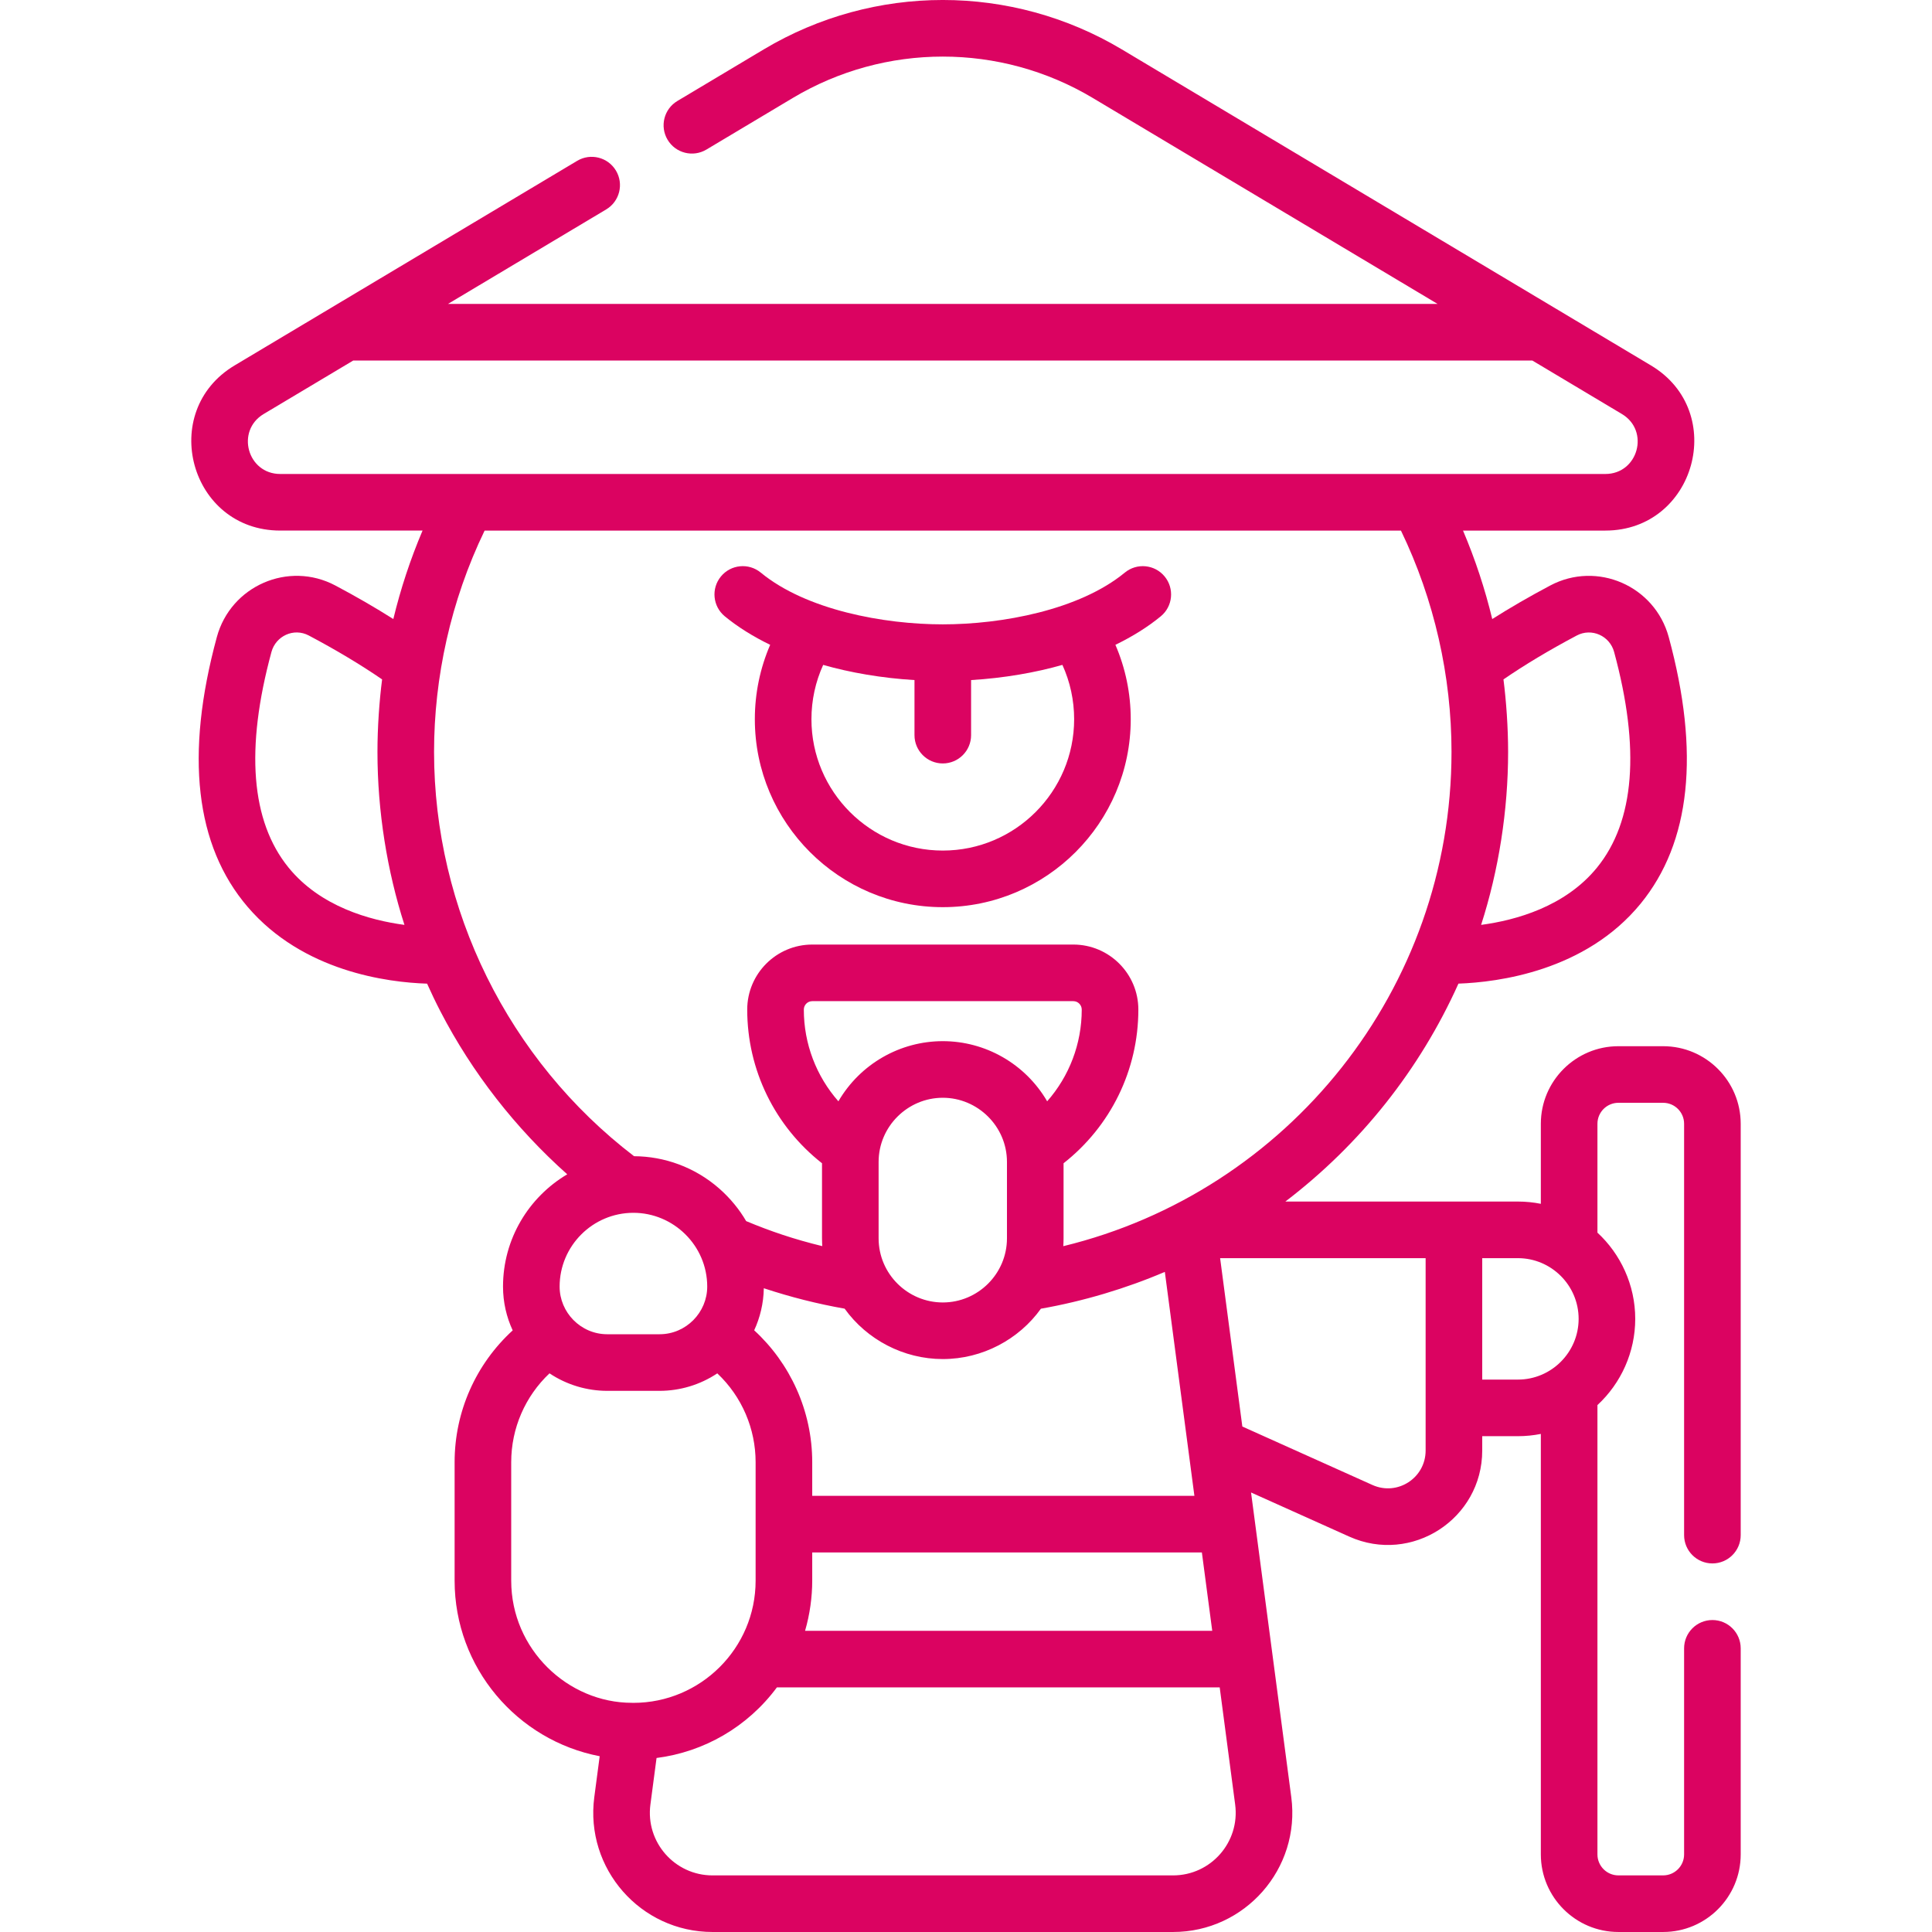 <?xml version="1.0"?>
<svg xmlns="http://www.w3.org/2000/svg" xmlns:xlink="http://www.w3.org/1999/xlink" xmlns:svgjs="http://svgjs.com/svgjs" version="1.1" width="512" height="512" x="0" y="0" viewBox="0 0 512 512" style="enable-background:new 0 0 512 512" xml:space="preserve" class=""><g><g xmlns="http://www.w3.org/2000/svg"><path d="m298.086 151.746c-12.059 9.925-32.612 13.715-48.238 13.715-15.611 0-36.188-3.797-48.239-13.716-3.198-2.633-7.925-2.174-10.557 1.024s-2.174 7.924 1.024 10.557c3.448 2.838 7.51 5.364 12.027 7.559-2.672 6.188-4.063 12.874-4.063 19.715 0 27.464 22.344 49.808 49.808 49.808s49.809-22.344 49.809-49.808c0-6.841-1.391-13.527-4.063-19.715 4.516-2.194 8.577-4.719 12.025-7.557 3.198-2.632 3.657-7.359 1.025-10.557-2.633-3.199-7.358-3.658-10.558-1.025zm-48.238 73.662c-19.193 0-34.808-15.615-34.808-34.808 0-5.011 1.064-9.901 3.11-14.395 7.113 2.037 15.524 3.502 24.198 4.021v14.596c0 4.142 3.358 7.5 7.5 7.5s7.5-3.358 7.5-7.5v-14.596c8.677-.52 17.107-1.99 24.199-4.021 2.045 4.493 3.11 9.384 3.11 14.395 0 19.193-15.615 34.808-34.809 34.808z" fill="#db0361" data-original="#000000" style=""/><path d="m116.717 268.026c8.414 16.253 19.903 30.969 33.608 43.18-10.177 6.021-17.02 17.103-17.02 29.76 0 4.143.923 8.072 2.563 11.602-9.734 8.908-15.391 21.498-15.391 34.921v31.402c0 23.072 16.579 42.335 38.447 46.528l-1.432 10.851c-2.489 18.895 12.218 35.73 31.333 35.73h122.047c19.058 0 33.829-16.78 31.332-35.733-.102-.77-1.189-9.007-10.663-80.742l26.016 11.69c16.551 7.438 35.249-4.688 35.249-22.805v-3.804h9.457c2.079 0 4.11-.209 6.076-.6v111.436c0 11.335 9.222 20.557 20.557 20.557h11.852c11.335 0 20.557-9.222 20.557-20.557v-54.614c0-4.142-3.358-7.5-7.5-7.5s-7.5 3.358-7.5 7.5v54.614c0 3.064-2.493 5.557-5.557 5.557h-11.852c-3.064 0-5.557-2.493-5.557-5.557v-119.08c6.261-5.786 10.016-14.04 10.016-22.848 0-9.012-3.911-17.211-10.016-22.848v-28.854c0-3.064 2.493-5.557 5.557-5.557h11.852c3.064 0 5.557 2.493 5.557 5.557v109.015c0 4.142 3.358 7.5 7.5 7.5s7.5-3.358 7.5-7.5v-109.013c0-11.335-9.222-20.557-20.557-20.557h-11.852c-11.335 0-20.557 9.222-20.557 20.557v21.211c-1.966-.391-3.997-.6-6.076-.6-6.602 0-55.031 0-61.63 0 19.872-15.148 35.614-34.923 45.871-57.753 10.469-.371 33.661-3.313 48.28-21.19 13.268-16.225 15.773-39.993 7.449-70.644-3.693-13.599-19.002-20.249-31.405-13.671-5.528 2.931-10.656 5.904-15.366 8.889-1.933-8.017-4.527-15.864-7.746-23.444h37.712c23.867 0 32.603-31.522 12.078-43.775-10.659-6.367-127.218-75.985-140.236-83.76-29.19-17.425-65.615-17.447-94.844.001l-22.911 13.684c-3.556 2.124-4.717 6.729-2.593 10.285 2.124 3.557 6.731 4.717 10.285 2.593l22.909-13.683c24.458-14.6 54.976-14.618 79.464-.001l91.388 54.586h-262.239l41.917-25.037c3.556-2.124 4.717-6.729 2.593-10.285s-6.729-4.717-10.285-2.593c-106.147 63.4-66.216 39.548-90.762 54.208-20.462 12.216-11.876 43.776 12.077 43.776h37.712c-3.219 7.581-5.813 15.428-7.746 23.445-4.709-2.985-9.837-5.958-15.366-8.89-12.426-6.589-27.719.095-31.405 13.671-8.478 31.216-5.73 55.273 8.167 71.502 14.69 17.155 37.095 20.005 47.551 20.341 1.113 2.48 2.286 4.932 3.535 7.346zm276.09 65.399h9.457c8.835 0 16.077 7.195 16.09 16.066 0 .008.001.016.001.024s-.001.016-.001.024c-.014 8.83-7.215 16.066-16.09 16.066h-9.457zm6.859-134.169c0-6.502-.502-13.507-1.231-19.206 5.639-3.876 12.152-7.777 19.421-11.631 3.951-2.096 8.743.083 9.901 4.351 6.969 25.659 5.445 44.887-4.53 57.148-8.429 10.363-21.559 13.965-30.716 15.188 4.669-14.506 7.155-30.358 7.155-45.85zm-323.197 30.661c-9.974-12.262-11.498-31.489-4.529-57.148 1.142-4.206 5.886-6.48 9.902-4.351 7.27 3.855 13.782 7.756 19.42 11.631-.723 5.646-1.231 12.569-1.231 19.206 0 15.786 2.57 31.612 7.154 45.849-9.159-1.223-22.288-4.825-30.716-15.187zm91.394 91.49c10.588 0 19.558 8.645 19.558 19.558 0 6.856-5.613 12.606-12.588 12.622-.012 0-.023.002-.035.002h-13.869c-.012 0-.023-.002-.035-.002-7.002-.016-12.588-5.785-12.588-12.622-.001-10.784 8.773-19.558 19.557-19.558zm.002 129.866c-.1 0-.509-.01-.409-.01-16.915 0-31.979-14.128-31.979-32.373v-31.402c0-9.003 3.716-17.47 10.147-23.54 4.649 3.106 10.035 4.64 15.294 4.64h.01 13.869.01c5.324 0 10.687-1.565 15.283-4.634 6.559 6.173 10.157 14.738 10.157 23.533v31.402c.002 17.949-14.63 32.384-32.382 32.384zm81.983-175.355c-11.253 0-21.833 5.966-27.644 15.905-.007.011-.014.022-.021.034-5.845-6.638-9.161-15.225-9.161-24.305 0-1.232 1.002-2.234 2.234-2.234h69.184c1.232 0 2.234 1.002 2.234 2.234 0 9.081-3.316 17.668-9.161 24.305-.004-.007-.009-.014-.014-.021-5.815-9.956-16.403-15.918-27.651-15.918zm17.008 32.008v20.233c0 9.383-7.655 17.008-17.007 17.008-9.256 0-17.007-7.536-17.007-17.007v-20.233c0-9.414 7.73-17.007 17.007-17.007 9.231-.002 17.007 7.55 17.007 17.006zm-43.021 38.883c5.894 8.208 15.6 13.357 26.013 13.357 10.542 0 20.187-5.234 26.004-13.345 11.286-1.98 22.581-5.371 32.843-9.758 2.993 22.674 5.082 38.509 7.834 59.353h-101.28v-8.928c0-13.636-5.88-26.227-15.381-34.943 1.538-3.315 2.485-7.122 2.55-11.149 7.108 2.349 14.247 4.151 21.417 5.413zm94.675 64.607 2.745 20.765h-107.903c1.265-4.338 1.897-8.931 1.897-13.291v-7.474zm-7.638 85.584h-122.047c-10.013 0-17.773-8.815-16.461-18.771l1.629-12.343c12.542-1.604 24.09-8.19 31.89-18.706h117.353l4.097 31.047c1.308 9.93-6.42 18.773-16.461 18.773zm66.934-163.575v50.986c0 7.246-7.45 12.111-14.101 9.123l-34.472-15.49-5.889-44.619zm-96.019-3.175c.033-.51.069-1.423.069-2.091v-19.883c12.476-9.798 19.819-24.705 19.819-40.724 0-9.503-7.731-17.234-17.234-17.234h-69.184c-9.503 0-17.234 7.731-17.234 17.234 0 16.02 7.343 30.926 19.819 40.724v19.883c0 .718.045 1.731.068 2.079-7.424-1.809-13.702-3.928-20.166-6.63-1.764-3.035-4.188-6.035-7.085-8.585-.024-.021-.047-.041-.071-.062-6.497-5.685-14.564-8.515-22.554-8.554-33.369-25.533-53.003-65.462-53.003-107.152 0-19.7 4.41-40.039 13.4-58.645h242.836c8.857 18.331 13.4 38.633 13.4 58.645-.001 62.912-43.346 116.528-102.88 130.995zm-207.518-204.639c-8.714 0-11.842-11.446-4.387-15.897l23.732-14.172h312.468l23.733 14.173c7.466 4.457 4.311 15.896-4.388 15.896-17.552 0-333.738 0-351.158 0z" fill="#db0361" data-original="#000000" style=""/></g></g></svg>
